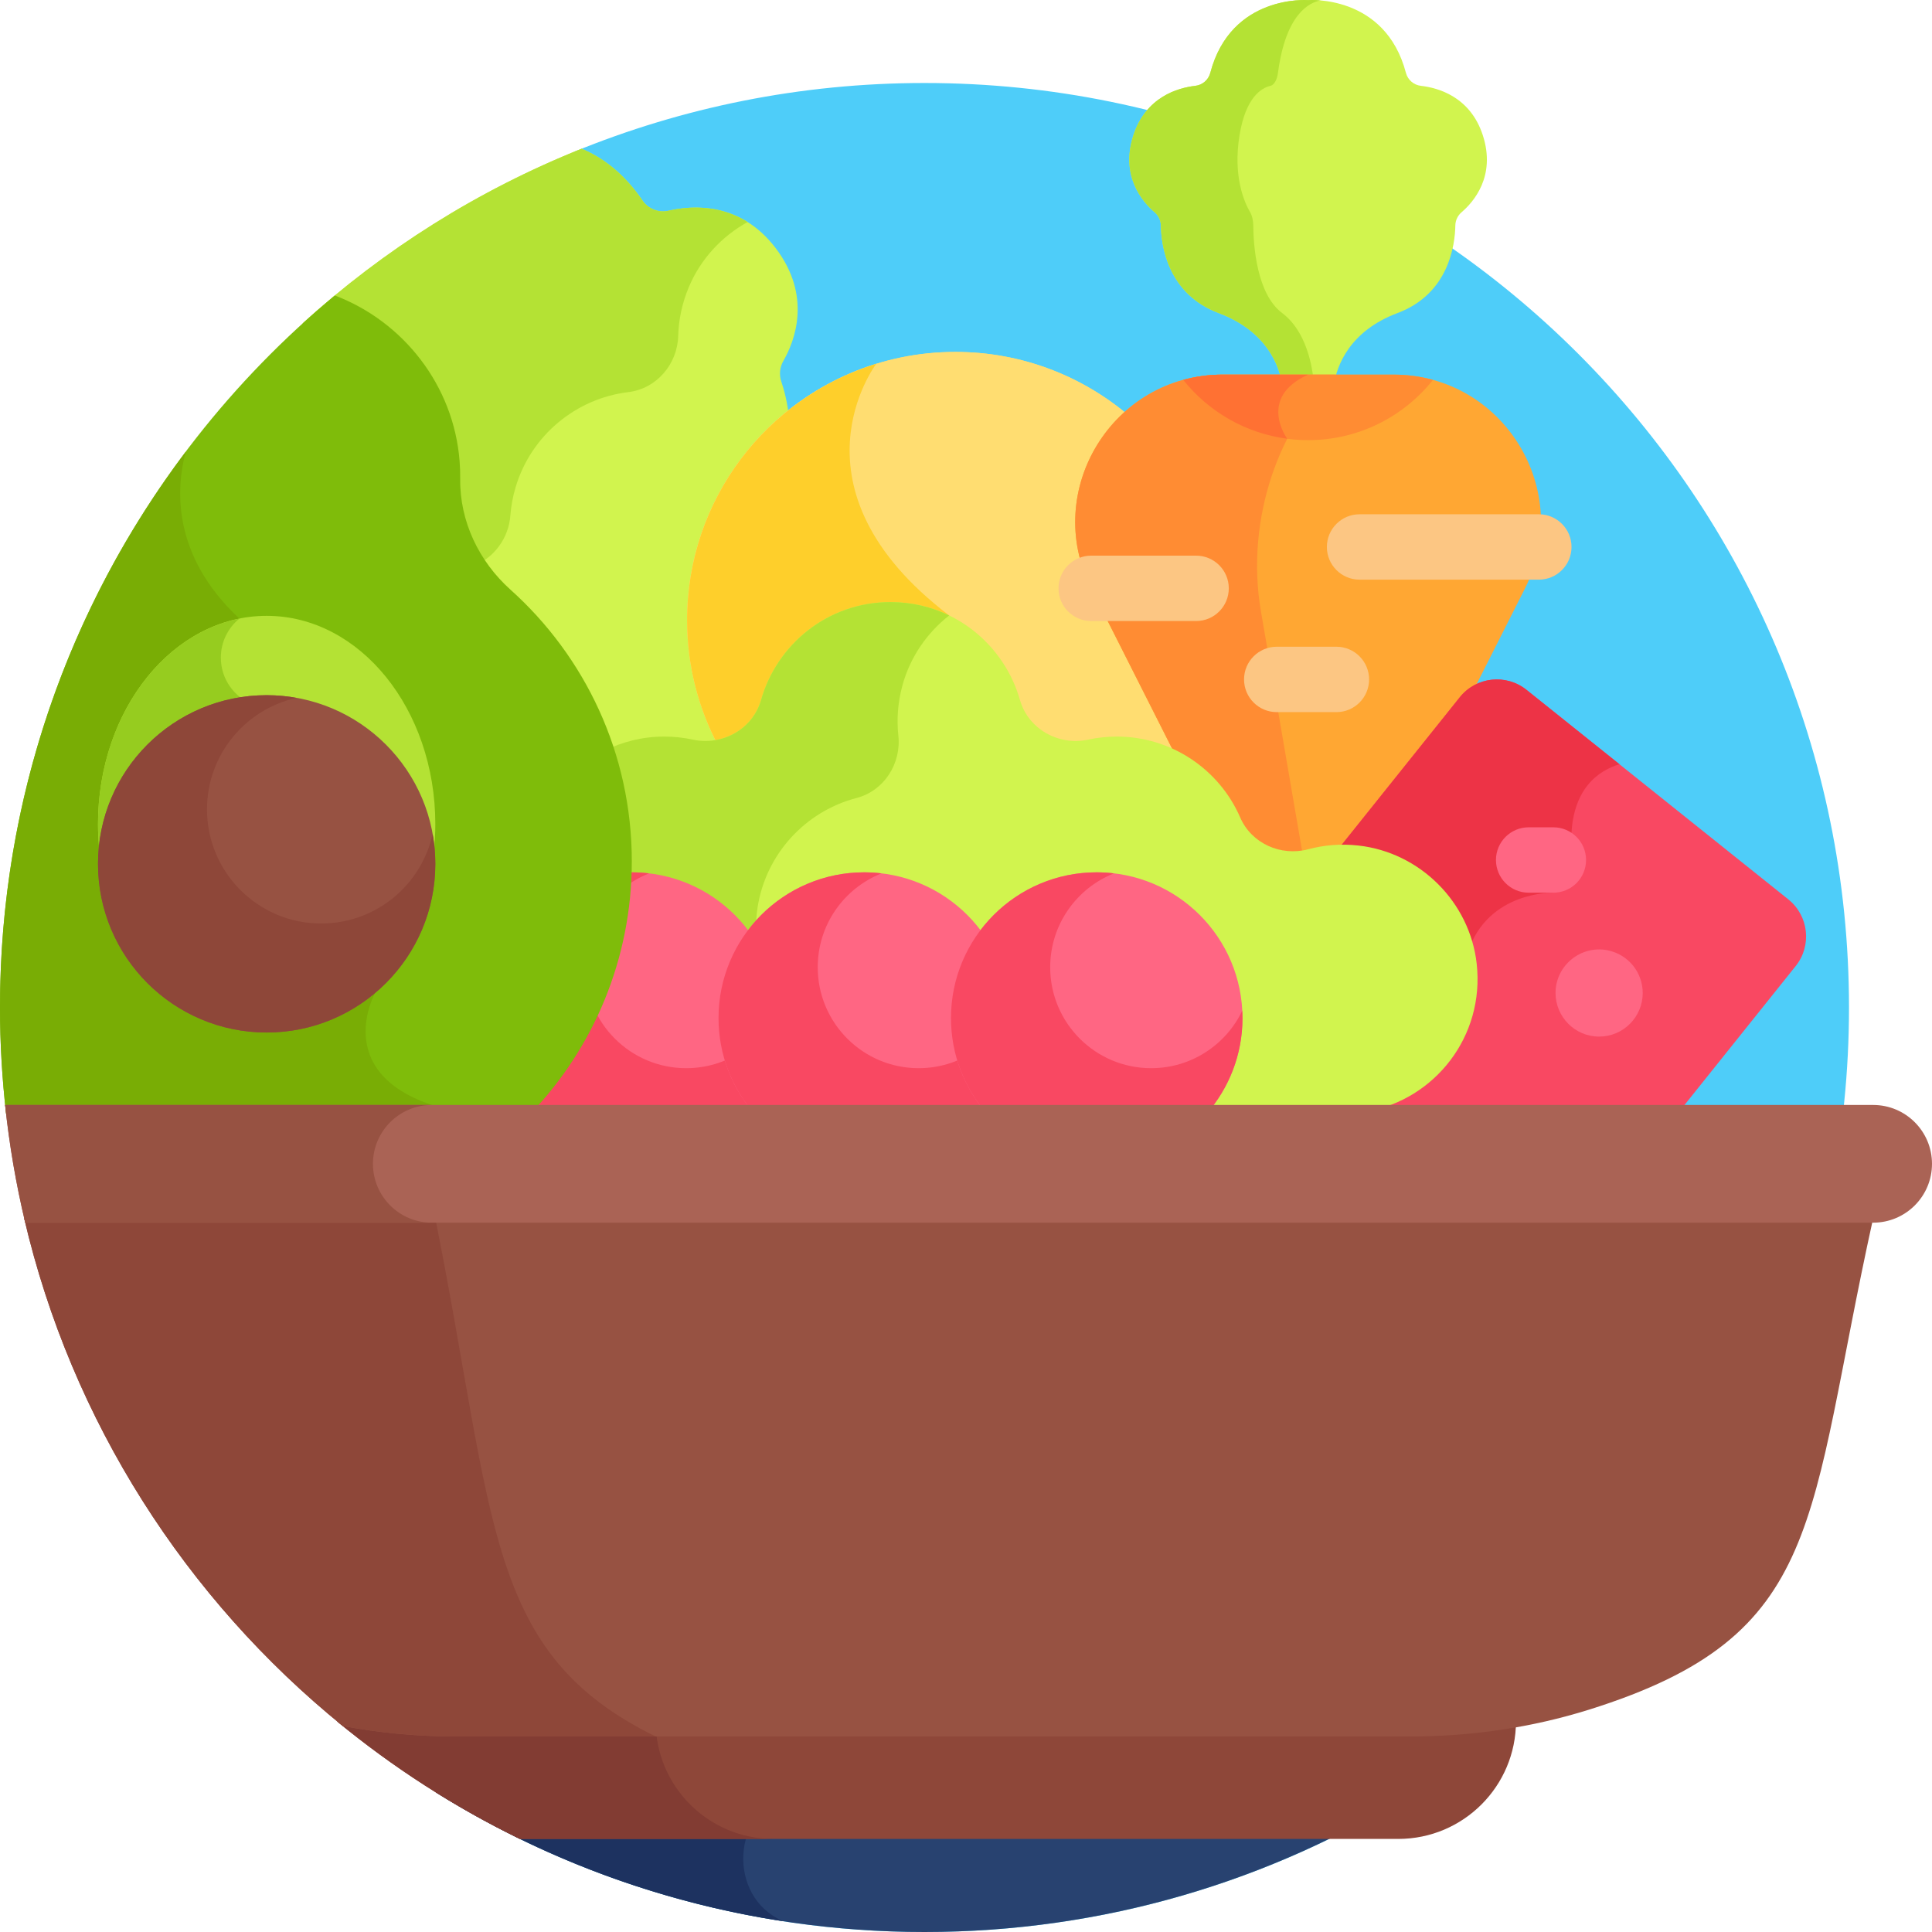 <?xml version="1.0" encoding="iso-8859-1"?>
<!-- Generator: Adobe Illustrator 21.0.0, SVG Export Plug-In . SVG Version: 6.00 Build 0)  -->
<svg version="1.1" id="Capa_1" xmlns="http://www.w3.org/2000/svg" xmlns:xlink="http://www.w3.org/1999/xlink" x="0px" y="0px"
	 viewBox="0 0 512 512" style="enable-background:new 0 0 512 512;" xml:space="preserve">
<g>
	<path style="fill:#4ECDF9;" d="M245.002,21.996c-32.888,0-64.254,6.496-92.908,18.249l-16.295,446.112
		C168.681,502.758,205.76,512,245.002,512c135.311,0,245.001-109.691,245.001-245.002
		C490.003,131.687,380.313,21.996,245.002,21.996z"/>
	<path style="fill:#284270;" d="M115.508,475c37.573,23.441,81.946,37,129.494,37c47.547,0,91.921-13.559,129.494-37H115.508z"/>
	<path style="fill:#1D3260;" d="M209.345,475h-93.837c27.525,17.172,58.704,29.032,92.103,34.152
		C192.497,502.825,193.858,479.706,209.345,475z"/>
	<path style="fill:#D1F44E;" d="M121.62,128.208c0.114,1.466,0.163,2.944,0.146,4.393c-0.133,11.069,4.762,21.876,13.428,29.649
		c11.127,9.98,19.728,22.63,24.872,36.582l0.638,1.73l1.687-0.745c4.342-1.916,8.93-2.887,13.634-2.887
		c2.421,0,4.836,0.258,7.18,0.766c2.189,0.475,4.431,0.524,6.661,0.146l2.307-0.392l-1.047-2.092
		c-4.848-9.688-7.307-20.114-7.307-30.99c0-21.525,9.854-40.791,25.288-53.525c-0.372-4.051-1.297-7.479-2.057-9.742
		c-0.615-1.829-0.397-3.812,0.565-5.485c2.933-5.101,7.746-17.145-2.191-30.038c-9.273-12.031-21.722-11.236-28.24-9.728
		c-2.643,0.611-5.398-0.479-6.927-2.721c-4.902-7.188-10.551-11.385-16.132-13.714c-27.441,10.967-52.438,26.745-73.939,46.304
		C96.894,94.003,120.336,111.731,121.62,128.208z"/>
	<g>
		<path style="fill:#FFDD71;" d="M203.347,185.983c4.137-14.541,17.561-24.697,32.646-24.697c15.083,0,28.507,10.153,32.643,24.69
			c2.418,8.499,11.268,13.647,20.144,11.721c2.343-0.508,4.759-0.766,7.18-0.766c4.821,0,9.511,1.015,13.941,3.016l3.822,1.727
			c0.091-0.148,0.191-0.29,0.281-0.438l-23.277-46.098c-5.884-11.653-5.311-25.247,1.529-36.365c1.977-3.213,4.385-6.038,7.11-8.45
			c-12.425-10.626-28.545-17.057-46.176-17.057c-39.27,0-71.105,31.835-71.105,71.104c0,12.062,3.014,23.417,8.314,33.369
			C196.465,196.513,201.596,192.136,203.347,185.983z"/>
	</g>
	<path style="fill:#FFDD71;" d="M203.347,185.983c4.137-14.541,17.561-24.697,32.646-24.697c15.083,0,28.507,10.153,32.643,24.69
		c2.418,8.499,11.268,13.647,20.144,11.721c2.343-0.508,4.759-0.766,7.18-0.766c4.821,0,9.511,1.015,13.941,3.016l3.822,1.727
		c0.091-0.148,0.191-0.29,0.281-0.438l-23.277-46.098c-5.884-11.653-5.311-25.247,1.529-36.365c1.977-3.213,4.385-6.038,7.11-8.45
		c-12.425-10.626-28.545-17.057-46.176-17.057c-39.27,0-71.105,31.835-71.105,71.104c0,12.062,3.014,23.417,8.314,33.369
		C196.465,196.513,201.596,192.136,203.347,185.983z"/>
	<path style="fill:#FECF2B;" d="M251.541,165.103v-2.002c-44.326-33.759-19.415-66.556-19.311-66.693
		c-29.039,8.946-50.145,35.986-50.145,67.96c0,12.063,3.014,23.417,8.315,33.369c6.065-1.224,11.196-5.602,12.947-11.755
		c4.137-14.542,17.561-24.697,32.646-24.697C241.525,161.286,246.832,162.656,251.541,165.103z"/>
	<path style="fill:#D1F44E;" d="M305.979,56.236c1.031,0.882,1.641,2.144,1.664,3.5c0.089,5.186,1.722,18.124,15.329,23.229
		c12.997,4.877,16.062,14.308,16.784,18.629h6.906h6.906c0.722-4.321,3.786-13.752,16.784-18.629
		c13.607-5.105,15.241-18.043,15.329-23.229c0.023-1.356,0.633-2.618,1.664-3.5c3.142-2.69,9.161-9.535,5.61-20.412
		c-3.314-10.149-11.746-12.549-16.419-13.082c-1.895-0.217-3.463-1.587-3.949-3.431C367.09-1.568,346.661,0.028,346.661,0.028
		s-20.428-1.596-25.925,19.283c-0.486,1.844-2.054,3.214-3.949,3.431c-4.672,0.534-13.105,2.933-16.419,13.082
		C296.818,46.7,302.837,53.546,305.979,56.236z"/>
	<g>
		<path style="fill:#B4E234;" d="M339.791,82.965c-6.803-5.105-7.62-18.043-7.664-23.229c-0.011-1.356-0.316-2.618-0.832-3.5
			c-1.571-2.69-4.581-9.535-2.805-20.412c1.657-10.149,5.873-12.549,8.21-13.082c0.947-0.217,1.732-1.586,1.974-3.431
			c2.057-15.627,8.296-18.663,11.304-19.202c-2.022-0.181-3.316-0.081-3.316-0.081s-20.428-1.596-25.925,19.283
			c-0.486,1.844-2.054,3.214-3.949,3.431c-4.672,0.534-13.104,2.933-16.419,13.082c-3.551,10.876,2.468,17.722,5.61,20.412
			c1.031,0.882,1.641,2.144,1.664,3.5c0.088,5.186,1.722,18.124,15.329,23.229c12.997,4.877,16.061,14.308,16.784,18.629h6.906
			h1.521C347.822,97.272,346.29,87.842,339.791,82.965z"/>
	</g>
	<path style="fill:#FFA733;" d="M311.901,200.918c6.637,3.53,12.059,9.223,15.173,16.406c3.275,7.555,11.918,11.599,20.101,9.404
		c2.708-0.727,5.541-1.109,8.422-1.136l0.822-0.008l31.796-39.729c0.492-0.615,1.046-1.162,1.643-1.648l14.285-28.291
		c13.11-25.966-5.761-56.634-34.848-56.634h-22.634h-22.634c-29.087,0-47.958,30.669-34.848,56.634L311.901,200.918z"/>
	<path style="fill:#FF8C33;" d="M345.194,226.217L334.158,162c-4.233-24.634,5.15-49.88,19.865-62.717h-7.361h-22.634
		c-29.087,0-47.958,30.669-34.848,56.634l22.722,45.001c6.637,3.53,12.059,9.224,15.173,16.406
		c3.105,7.163,11.034,11.159,18.823,9.686C345.665,226.743,345.433,226.474,345.194,226.217z"/>
	<g>
		<path style="fill:#F94862;" d="M359.78,225.795c15.563,1.724,28.113,14.259,29.841,29.805
			c1.721,15.481-7.203,30.123-21.701,35.608l-7.066,2.673l0.851,0.681h83.319l30.851-38.548c4.339-5.422,3.462-13.335-1.96-17.674
			l-69.379-55.525c-5.422-4.339-13.335-3.461-17.674,1.96l-32.703,40.862C356.017,225.539,357.893,225.586,359.78,225.795z"/>
	</g>
	<path style="fill:#ED3346;" d="M404.536,182.813c-5.422-4.339-13.334-3.461-17.674,1.96l-32.703,40.862
		c1.858-0.096,3.734-0.049,5.621,0.159c14.39,1.595,26.197,12.434,29.262,26.348c5.455-16.098,22.616-15.569,22.616-15.569
		l4.738-13.743c0-13.817,7.249-18.632,12.78-20.297L404.536,182.813z"/>
	<path style="fill:#FF8C33;" d="M346.661,116.641c13.403,0,25.342-6.241,33.092-15.967c-3.295-0.902-6.796-1.391-10.459-1.391
		h-22.634h-22.634c-3.663,0-7.163,0.489-10.459,1.391C321.319,110.4,333.258,116.641,346.661,116.641z"/>
	<g>
		<path style="fill:#FCC683;" d="M316.978,164.581h-27.798c-4.785,0-8.665-3.879-8.665-8.665c0-4.786,3.879-8.665,8.665-8.665
			h27.798c4.785,0,8.665,3.879,8.665,8.665C325.642,160.703,321.763,164.581,316.978,164.581z"/>
	</g>
	<g>
		<path style="fill:#FCC683;" d="M354.159,188.72H338.35c-4.785,0-8.665-3.879-8.665-8.665c0-4.786,3.879-8.665,8.665-8.665h15.809
			c4.785,0,8.665,3.879,8.665,8.665C362.824,184.842,358.944,188.72,354.159,188.72z"/>
	</g>
	<g>
		<path style="fill:#FCC683;" d="M407.805,153.616h-47.505c-4.785,0-8.665-3.879-8.665-8.665c0-4.786,3.879-8.665,8.665-8.665
			h47.505c4.785,0,8.665,3.879,8.665,8.665C416.47,149.738,412.591,153.616,407.805,153.616z"/>
	</g>
	<path style="fill:#D1F44E;" d="M165.701,230.538l-0.016,0.63l0.007,1.741h1.742c11.65,0,22.373,5.336,29.421,14.639l1.381,1.823
		l1.382-1.823c7.047-9.304,17.771-14.639,29.421-14.639c11.649,0,22.373,5.336,29.421,14.639l1.381,1.823l1.382-1.823
		c7.048-9.304,17.771-14.639,29.421-14.639c20.342,0,36.891,16.55,36.891,36.891c0,7.982-2.521,15.587-7.291,21.993l-2.061,2.768
		h44.107c17.927-3.233,31.197-19.861,29.053-39.153c-1.818-16.346-15.025-29.524-31.373-31.335
		c-4.621-0.512-9.083-0.133-13.244,0.983c-7.27,1.949-15.068-1.514-18.061-8.42c-5.51-12.709-18.217-21.438-32.706-21.438
		c-2.591,0-5.116,0.278-7.547,0.806c-7.854,1.704-15.91-2.772-18.11-10.502c-4.159-14.618-17.557-25.949-34.31-25.949
		c-16.739,0-30.152,11.329-34.313,25.955c-2.198,7.727-10.256,12.199-18.108,10.495c-2.431-0.528-4.956-0.806-7.546-0.806
		c-5.714,0-11.14,1.374-15.966,3.798C163.735,209.006,165.701,219.67,165.701,230.538z"/>
	<g>
		<path style="fill:#B4E234;" d="M165.686,231.168l0.007,1.741h1.742c11.65,0,22.374,5.335,29.421,14.639l1.381,1.823l1.382-1.823
			c0.235-0.311,0.485-0.605,0.729-0.907c-0.038-2.021,0.09-4.072,0.412-6.141c2.229-14.316,12.808-25.529,26.214-29.018
			c7.284-1.896,11.905-9.068,11.098-16.551c-0.463-4.283-0.15-8.75,1.066-13.237c2.044-7.539,6.516-13.98,12.404-18.593
			c-4.654-2.26-9.91-3.548-15.548-3.548c-16.739,0-30.152,11.329-34.313,25.955c-2.197,7.727-10.256,12.199-18.107,10.495
			c-2.431-0.527-4.956-0.805-7.546-0.805c-5.714,0-11.14,1.374-15.966,3.797c3.675,10.011,5.641,20.674,5.641,31.542
			L165.686,231.168z"/>
	</g>
	<g>
		<path style="fill:#B4E234;" d="M121.62,128.208c0.114,1.466,0.163,2.944,0.146,4.393c-0.072,5.978,1.335,11.875,3.998,17.264
			c5.241-2.162,9.035-7.271,9.489-13.258c0.188-2.48,0.642-4.98,1.381-7.463c4.133-13.886,16.125-23.575,29.877-25.23
			c7.473-0.899,13.017-7.385,13.223-14.909c0.118-4.306,1.028-8.691,2.837-12.974c3.158-7.477,8.753-13.427,15.554-17.19
			c-7.75-4.856-16.028-4.127-20.94-2.991c-2.643,0.611-5.398-0.479-6.927-2.721c-4.902-7.188-10.552-11.385-16.133-13.714
			c-27.44,10.968-52.438,26.745-73.938,46.304C96.894,94.003,120.335,111.731,121.62,128.208z"/>
	</g>
	<g>
		<path style="fill:#FF6683;" d="M167.434,231.176c-21.331,0-38.624,17.293-38.624,38.624c0,9.699,3.583,18.555,9.486,25.338h58.275
			c5.904-6.783,9.487-15.64,9.487-25.338C206.058,248.469,188.765,231.176,167.434,231.176z"/>
		<path style="fill:#F94862;" d="M181.855,283.08c-14.775,0-26.753-11.978-26.753-26.753c0-11.295,7.003-20.948,16.902-24.873
			c-1.499-0.177-3.022-0.278-4.569-0.278c-21.331,0-38.624,17.293-38.624,38.624c0,9.699,3.583,18.555,9.486,25.338h58.274
			c5.904-6.784,9.487-15.64,9.487-25.338c0-0.658-0.017-1.311-0.05-1.961C201.705,276.852,192.508,283.08,181.855,283.08z"/>
	</g>
	<g>
		<path style="fill:#FF6683;" d="M229.039,231.176c-21.331,0-38.624,17.293-38.624,38.624c0,9.699,3.583,18.555,9.487,25.338h58.275
			c5.904-6.783,9.487-15.64,9.487-25.338C267.664,248.469,250.371,231.176,229.039,231.176z"/>
		<path style="fill:#F94862;" d="M243.46,283.08c-14.775,0-26.753-11.978-26.753-26.753c0-11.295,7.003-20.948,16.902-24.873
			c-1.499-0.177-3.022-0.278-4.569-0.278c-21.331,0-38.624,17.293-38.624,38.624c0,9.699,3.583,18.555,9.486,25.338h58.274
			c5.904-6.784,9.487-15.64,9.487-25.338c0-0.658-0.017-1.311-0.05-1.961C263.311,276.852,254.113,283.08,243.46,283.08z"/>
	</g>
	<g>
		<path style="fill:#FF6683;" d="M290.645,231.176c-21.332,0-38.624,17.293-38.624,38.624c0,9.699,3.583,18.555,9.486,25.338h58.275
			c5.904-6.783,9.487-15.64,9.487-25.338C329.269,248.469,311.976,231.176,290.645,231.176z"/>
		<path style="fill:#F94862;" d="M305.065,283.08c-14.775,0-26.753-11.978-26.753-26.753c0-11.295,7.003-20.948,16.902-24.873
			c-1.5-0.177-3.022-0.278-4.569-0.278c-21.331,0-38.624,17.293-38.624,38.624c0,9.699,3.583,18.555,9.486,25.338h58.274
			c5.904-6.784,9.487-15.64,9.487-25.338c0-0.658-0.017-1.311-0.05-1.961C324.916,276.852,315.719,283.08,305.065,283.08z"/>
	</g>
	<path style="fill:#7FBC0A;" d="M0,266.998c0,9.519,0.562,18.905,1.618,28.141h138.987c16.618-17.375,26.829-40.929,26.829-66.87
		c0-28.613-12.429-54.311-32.176-72.021c-8.349-7.488-13.438-18.119-13.303-29.333c0.019-1.554-0.032-3.124-0.156-4.708
		c-1.566-20.078-14.937-37.022-33.068-43.902C34.528,123.243,0,191.087,0,266.998z"/>
	<path style="fill:#79AD05;" d="M114.432,292.828c-26.63-9.002-15.026-29.671-15.026-29.671l-35.974-99.223
		c-18.064-16.888-16.764-34.743-14.2-44.23C18.334,160.704,0,211.705,0,266.998c0,9.519,0.562,18.905,1.618,28.141h112.814V292.828z
		"/>
	<path style="fill:#B4E234;" d="M70.667,186.625c22.727,0,41.478,16.967,44.312,38.922c0.244-2.337,0.384-4.714,0.384-7.133
		c0-30.492-20.011-55.211-44.696-55.211c-24.685,0-44.696,24.719-44.696,55.211c0,2.419,0.14,4.796,0.384,7.133
		C29.19,203.592,47.941,186.625,70.667,186.625z"/>
	<g>
		<path style="fill:#96CC1F;" d="M58.524,174.282c0-4.172,1.913-7.896,4.908-10.347c-21.243,4.273-37.46,27.033-37.46,54.48
			c0,2.419,0.14,4.796,0.384,7.133c2.687-20.815,19.684-37.136,40.809-38.776C62.118,184.861,58.524,179.997,58.524,174.282z"/>
	</g>
	<circle style="fill:#975242;" cx="70.668" cy="228.929" r="44.696"/>
	<path style="fill:#8E4739;" d="M85.11,244.739c-16.708,0-30.252-13.545-30.252-30.253c0-14.467,10.157-26.555,23.728-29.54
		c-2.571-0.46-5.214-0.713-7.918-0.713c-24.685,0-44.696,20.011-44.696,44.696c0,24.685,20.011,44.696,44.696,44.696
		c24.685,0,44.696-20.011,44.696-44.696c0-2.704-0.253-5.346-0.713-7.918C111.665,234.582,99.578,244.739,85.11,244.739z"/>
	<path style="fill:#8E4739;" d="M401.75,456.141H89.266c14.807,12.205,31.075,22.697,48.497,31.193h232.794
		C387.785,487.333,401.75,473.368,401.75,456.141z"/>
	<path style="fill:#823C33;" d="M173.752,456.141H89.266c14.807,12.205,31.076,22.697,48.498,31.192h67.181
		C187.718,487.333,173.752,473.368,173.752,456.141z"/>
	<path style="fill:#975242;" d="M90.832,457.402c9.835,1.857,19.904,2.784,30.016,2.784H373.75c16.163,0,32.217-2.367,47.378-7.116
		c62.961-19.724,57.504-49.736,75.276-130.204H6.405C18.962,376.705,49.276,423.712,90.832,457.402z"/>
	<path style="fill:#8E4739;" d="M115.363,322.865H6.405c12.557,53.839,42.872,100.847,84.427,134.536
		c9.835,1.857,19.904,2.784,30.016,2.784h52.905C128.547,438.067,131.362,403.117,115.363,322.865z"/>
	<path style="fill:#AA6355;" d="M496.404,292.828H1.354c1.112,10.615,2.909,21.025,5.332,31.193h489.717
		c8.614,0,15.596-6.983,15.596-15.596C512,299.811,505.018,292.828,496.404,292.828z"/>
	<path style="fill:#975242;" d="M98.836,308.425c0-8.614,6.982-15.596,15.596-15.596H1.354c1.112,10.615,2.909,21.025,5.332,31.192
		h107.746C105.818,324.021,98.836,317.038,98.836,308.425z"/>
	<g>
		<path style="fill:#FF6683;" d="M411.658,236.574h-6.547c-4.785,0-8.665-3.879-8.665-8.665c0-4.786,3.879-8.665,8.665-8.665h6.547
			c4.785,0,8.665,3.879,8.665,8.665C420.322,232.695,416.443,236.574,411.658,236.574z"/>
	</g>
	<g>
		<path style="fill:#FF6683;" d="M423.791,274.707c-6.485,0.002-11.554-5.287-11.556-11.55c-0.002-7.315,6.733-12.738,13.814-11.325
			c5.59,1.151,9.29,5.976,9.291,11.319C435.343,269.446,430.238,274.706,423.791,274.707z"/>
	</g>
	<path style="fill:#FF7133;" d="M346.661,99.283h-22.634c-3.663,0-7.163,0.489-10.458,1.391
		c6.665,8.364,16.431,14.138,27.557,15.595C340.979,116.066,333.222,105.345,346.661,99.283z"/>
</g>
<g>
</g>
<g>
</g>
<g>
</g>
<g>
</g>
<g>
</g>
<g>
</g>
<g>
</g>
<g>
</g>
<g>
</g>
<g>
</g>
<g>
</g>
<g>
</g>
<g>
</g>
<g>
</g>
<g>
</g>
</svg>
